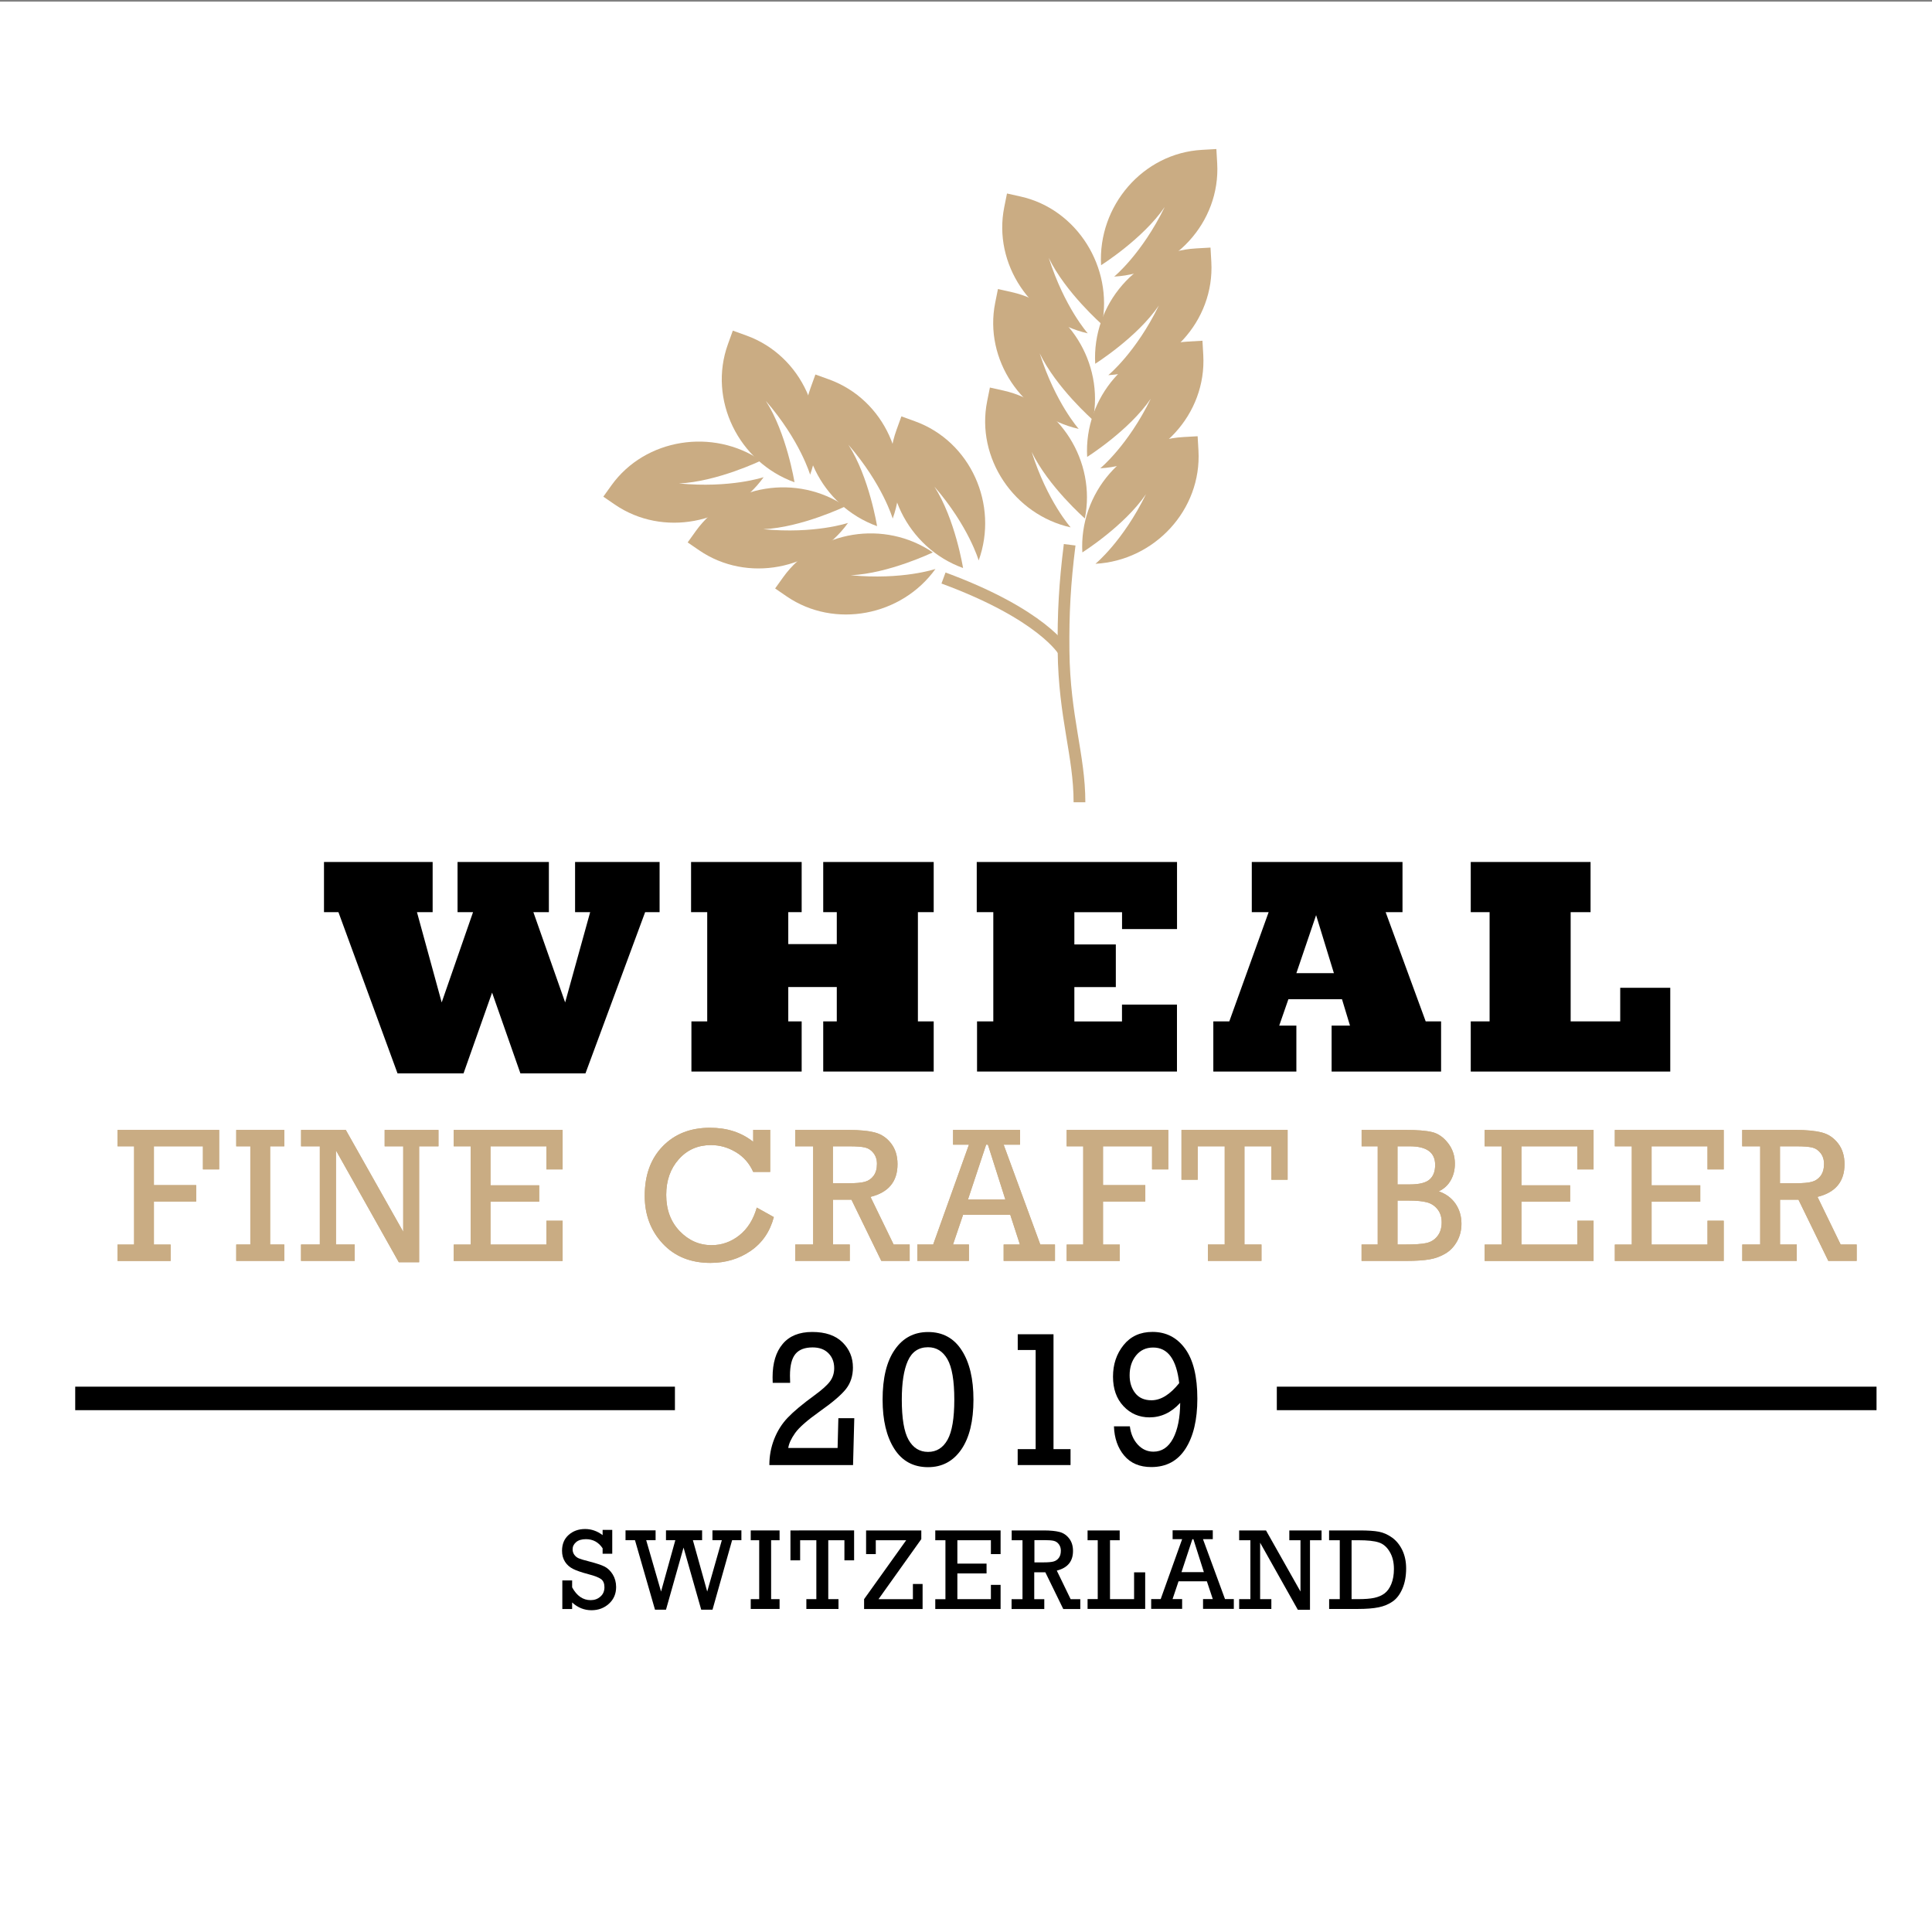 <?xml version="1.0" encoding="UTF-8" standalone="no"?>
<!-- Generator: Adobe Illustrator 21.0.0, SVG Export Plug-In . SVG Version: 6.00 Build 0)  -->

<svg
   xmlns:dc="http://purl.org/dc/elements/1.1/"
   xmlns:cc="http://creativecommons.org/ns#"
   xmlns:rdf="http://www.w3.org/1999/02/22-rdf-syntax-ns#"
   xmlns:svg="http://www.w3.org/2000/svg"
   xmlns="http://www.w3.org/2000/svg"
   xmlns:sodipodi="http://sodipodi.sourceforge.net/DTD/sodipodi-0.dtd"
   xmlns:inkscape="http://www.inkscape.org/namespaces/inkscape"
   version="1.1"
   id="Layer_1"
   x="0px"
   y="0px"
   viewBox="0 0 1000 1000"
   xml:space="preserve"
   sodipodi:docname="2w.svg"
   width="1000"
   height="1000"
   inkscape:version="0.92.4 (5da689c313, 2019-01-14)"><rect x="0" y="0" width="1000" height="1000" fill="#808080" stroke="none"/><defs
   id="defs29805" /><sodipodi:namedview
   pagecolor="#ffffff"
   bordercolor="#666666"
   borderopacity="1"
   objecttolerance="10"
   gridtolerance="10"
   guidetolerance="10"
   inkscape:pageopacity="0"
   inkscape:pageshadow="2"
   inkscape:window-width="1920"
   inkscape:window-height="1017"
   id="namedview29803"
   showgrid="false"
   inkscape:zoom="0.028284271"
   inkscape:cx="-8521.4752"
   inkscape:cy="4540.5684"
   inkscape:window-x="-8"
   inkscape:window-y="-8"
   inkscape:window-maximized="1"
   inkscape:current-layer="Layer_1" />
<style
   type="text/css"
   id="style2">
	.st0{fill:#FFFFFF;}
	.st1{fill:none;stroke:#C9AC83;stroke-width:20;stroke-miterlimit:10;}
	.st2{fill:none;stroke:#000000;stroke-width:15;stroke-miterlimit:10;}
	.st3{fill:#CAAC83;stroke:#000000;stroke-width:25;stroke-miterlimit:10;stroke-opacity:0;}
	.st4{fill:#C9AC83;}
	.st5{fill:#998265;}
	.st6{fill:none;stroke:#C9AC83;stroke-width:150;stroke-miterlimit:10;}
	.st7{fill:#F2F2F2;}
	.st8{fill:none;stroke:#000000;stroke-width:40;stroke-miterlimit:10;}
	.st9{fill:#FFFFFF;stroke:#FFFFFF;stroke-width:40;stroke-miterlimit:10;}
	.st10{fill:none;stroke:#000000;stroke-width:20;stroke-miterlimit:10;}
	.st11{fill:none;stroke:#FFFFFF;stroke-width:20;stroke-miterlimit:10;}
	.st12{fill:#CAAC83;}
	.st13{opacity:0;fill:none;stroke:#000000;stroke-width:25;stroke-miterlimit:10;}
</style>


<rect
   x="-4.221"
   y="0.847"
   class="st0"
   width="1011.975"
   height="1011.975"
   id="rect8"
   style="fill:#ffffff;stroke-width:0.304" />









































































<rect
   x="532.5"
   y="-14150.5"
   class="st0"
   width="2987.2"
   height="2987.2"
   id="rect227"
   style="fill:#ffffff" />








































































<g
   id="g454"
   transform="matrix(0.304,0,0,0.304,-71.978,-1151.204)">
	<path
   d="M 1026,5614.4 H 913.6 L 813,5339.9 h -24.6 v -85.4 h 185 v 85.4 h -26.7 l 42.1,153.7 53.4,-153.7 h -26.4 v -85.4 h 155.5 v 85.4 h -26.4 l 54.1,153.7 42.6,-153.7 h -25.7 v -85.4 h 143.9 v 85.4 h -24.6 l -101.6,274.5 h -110.8 l -48.2,-137.5 z"
   id="path444"
   inkscape:connector-curvature="0" />
	<path
   d="M 1601.8,5611.3 H 1414 v -85.4 h 26.9 v -186 h -27.5 v -85.4 h 188.3 v 85.4 h -22.8 v 54.4 h 82.6 v -54.4 h -23.1 v -85.4 h 188.1 v 85.4 h -26.9 v 186 h 26.9 v 85.4 h -188.1 v -85.4 h 23.1 v -58.5 h -82.6 v 58.5 h 22.8 v 85.4 z"
   id="path446"
   inkscape:connector-curvature="0" />
	<path
   d="m 2240.7,5611.3 h -340.4 v -85.4 h 27.7 v -186 h -28.2 v -85.4 h 341 v 114.2 h -93.6 V 5340 H 2066 v 54.9 h 70.6 v 72.6 H 2066 v 58.5 h 81.1 v -28.7 h 93.6 z"
   id="path448"
   inkscape:connector-curvature="0" />
	<path
   d="m 2444,5611.3 h -141.4 v -85.4 h 27.2 l 67,-186 h -28.7 v -85.4 h 256.6 v 85.4 H 2596 l 68.2,186 h 26.2 v 85.4 H 2504 v -78.2 h 31.3 l -13.6,-44.9 h -91.3 l -15.6,44.9 h 29.2 z m 33.6,-266.3 -33.6,98.8 h 63.9 z"
   id="path450"
   inkscape:connector-curvature="0" />
	<path
   d="m 3080.6,5611.3 h -339.7 v -85.4 h 32.1 v -186 h -32.1 v -85.4 h 204 v 85.4 H 2911 v 186 h 84.4 v -57.2 h 85.2 z"
   id="path452"
   inkscape:connector-curvature="0" />
</g>
<g
   id="g482"
   transform="matrix(0.304,0,0,0.304,-71.978,-1151.204)">
	<path
   class="st4"
   d="m 465.1,5905.8 v -167.2 h -28.2 v -27.9 h 173 v 67.2 h -27.6 v -39.3 h -83.5 v 66.1 h 72 v 27.9 h -72 v 73.3 h 28.5 v 27.9 h -90.4 v -27.9 h 28.2 z"
   id="path456"
   inkscape:connector-curvature="0"
   style="fill:#c9ac83" />
	<path
   class="st4"
   d="m 663,5905.8 v -167.2 h -24 v -27.9 h 81.8 v 27.9 h -24.1 v 167.2 h 24.1 v 27.9 H 639 v -27.9 z"
   id="path458"
   inkscape:connector-curvature="0"
   style="fill:#c9ac83" />
	<path
   class="st4"
   d="m 781.3,5905.8 v -167.2 h -31.9 v -27.9 h 76.1 l 97.8,173.4 v -145.5 h -31.6 v -27.9 h 91.6 v 27.9 H 950.4 V 5936 h -34.6 l -107,-190.4 v 160.2 h 31.9 v 27.9 h -91.4 v -27.9 z"
   id="path460"
   inkscape:connector-curvature="0"
   style="fill:#c9ac83" />
	<path
   class="st4"
   d="m 1038.2,5905.8 v -167.2 h -28.9 v -27.9 h 185.4 v 67.2 h -27.6 v -39.3 h -95.2 v 66.4 h 82.9 v 27.9 h -82.9 v 73 h 95.2 v -40.6 h 27.6 v 68.5 h -185.4 v -27.9 h 28.9 z"
   id="path462"
   inkscape:connector-curvature="0"
   style="fill:#c9ac83" />
	<path
   class="st4"
   d="m 1525.3,5842.9 29,16.2 c -6.5,24.8 -19.7,44 -39.5,57.6 -19.8,13.6 -42.6,20.4 -68.4,20.4 -33.8,0 -60.9,-11 -81.3,-32.9 -20.4,-21.9 -30.6,-49 -30.6,-81.3 0,-35.4 10.3,-63.5 30.8,-84.5 20.5,-21 47.3,-31.4 80.3,-31.4 29.2,0 53.7,8 73.6,23.9 v -20.4 h 28.9 v 71.7 h -28.9 c -6.4,-14.5 -16.3,-25.8 -29.7,-33.8 -13.4,-8 -27.4,-11.9 -42.2,-11.9 -22.2,0 -40.5,8 -54.8,24.1 -14.3,16 -21.4,36.3 -21.4,60.8 0,25.1 7.6,45.6 22.9,61.6 15.3,15.9 33.4,23.9 54.4,23.9 17.2,0 32.9,-5.5 47,-16.6 14.1,-11.1 24.1,-26.9 29.9,-47.4 z"
   id="path464"
   inkscape:connector-curvature="0"
   style="fill:#c9ac83" />
	<path
   class="st4"
   d="m 1621.3,5905.8 v -167.2 h -30.6 v -27.9 h 90.6 c 18.9,0 33.9,1.5 45.1,4.4 11.1,2.9 20.3,9.1 27.6,18.6 7.3,9.5 10.9,21.2 10.9,35.4 0,29.5 -15.3,48 -46,55.6 l 39.4,81.1 h 27.3 v 27.9 h -48.3 l -50.8,-104.2 h -31.4 v 76.3 h 28.5 v 27.9 h -92.8 v -27.9 z m 33.6,-104.3 h 26.3 c 12.7,0 22.1,-0.8 28.1,-2.5 6,-1.7 11,-5 14.8,-10.1 3.8,-5.1 5.8,-11.9 5.8,-20.4 0,-7.3 -2,-13.4 -5.9,-18.4 -3.9,-5 -8.7,-8.2 -14.4,-9.5 -5.7,-1.3 -14.5,-2 -26.2,-2 h -28.5 z"
   id="path466"
   inkscape:connector-curvature="0"
   style="fill:#c9ac83" />
	<path
   class="st4"
   d="m 1956.9,5855.3 h -80.4 l -17.1,50.5 h 27.1 v 27.9 h -87.9 v -27.9 h 27 l 60.9,-170 h -27 v -25.2 h 114 v 25.2 h -27.9 l 62.4,170 h 25 v 27.9 h -87.4 v -27.9 h 27.7 z m -8.4,-26.2 -29.7,-93.3 h -3 l -30.9,93.3 z"
   id="path468"
   inkscape:connector-curvature="0"
   style="fill:#c9ac83" />
	<path
   class="st4"
   d="m 2081.1,5905.8 v -167.2 h -28.2 v -27.9 h 173 v 67.2 h -27.6 v -39.3 h -83.5 v 66.1 h 72 v 27.9 h -72 v 73.3 h 28.5 v 27.9 h -90.4 v -27.9 h 28.2 z"
   id="path470"
   inkscape:connector-curvature="0"
   style="fill:#c9ac83" />
	<path
   class="st4"
   d="m 2322,5905.8 v -167.2 h -46 v 56.9 h -27.6 v -84.8 h 180.7 v 84.8 h -27.6 v -56.9 h -45.9 v 167.2 h 29 v 27.9 h -91.2 v -27.9 z"
   id="path472"
   inkscape:connector-curvature="0"
   style="fill:#c9ac83" />
	<path
   class="st4"
   d="m 2582.5,5905.8 v -167.2 h -27.4 v -27.9 h 74.2 c 20.4,0 35.7,1.2 45.9,3.7 10.2,2.5 19.2,8.7 27,18.7 7.8,10 11.7,21.7 11.7,35.2 0,10.4 -2.3,19.7 -7,28.1 -4.7,8.4 -11.5,14.6 -20.4,18.9 12.4,4.3 21.9,11.4 28.6,21.2 6.7,9.9 10,21.2 10,33.9 0,11 -2.5,21 -7.5,30 -5,9 -11.6,15.9 -19.8,20.8 -8.2,4.9 -17.2,8.2 -27,9.9 -9.8,1.7 -23.1,2.6 -40,2.6 H 2555 v -27.9 z m 33.7,-102.3 h 21 c 16,0 27.2,-2.8 33.6,-8.4 6.4,-5.6 9.5,-13.9 9.5,-24.8 0,-21.2 -14.4,-31.7 -43.1,-31.7 h -21 z m 0,102.3 h 12.7 c 16.6,0 28.7,-0.8 36.4,-2.5 7.7,-1.7 14,-5.6 18.8,-11.7 4.9,-6.1 7.3,-14 7.3,-23.7 0,-8.8 -2.3,-16.1 -7,-22 -4.6,-5.9 -10.6,-9.9 -18,-11.9 -7.3,-2 -17.7,-3 -31,-3 h -19.2 z"
   id="path474"
   inkscape:connector-curvature="0"
   style="fill:#c9ac83" />
	<path
   class="st4"
   d="m 2793.5,5905.8 v -167.2 h -28.9 v -27.9 H 2950 v 67.2 h -27.6 v -39.3 h -95.2 v 66.4 h 82.9 v 27.9 h -82.9 v 73 h 95.2 v -40.6 h 27.6 v 68.5 h -185.4 v -27.9 h 28.9 z"
   id="path476"
   inkscape:connector-curvature="0"
   style="fill:#c9ac83" />
	<path
   class="st4"
   d="m 3015.1,5905.8 v -167.2 h -28.9 v -27.9 h 185.4 v 67.2 H 3144 v -39.3 h -95.2 v 66.4 h 82.9 v 27.9 h -82.9 v 73 h 95.2 v -40.6 h 27.6 v 68.5 h -185.4 v -27.9 h 28.9 z"
   id="path478"
   inkscape:connector-curvature="0"
   style="fill:#c9ac83" />
	<path
   class="st4"
   d="m 3233.7,5905.8 v -167.2 h -30.6 v -27.9 h 90.6 c 18.9,0 33.9,1.5 45.1,4.4 11.1,2.9 20.3,9.1 27.6,18.6 7.3,9.5 10.9,21.2 10.9,35.4 0,29.5 -15.3,48 -46,55.6 l 39.4,81.1 h 27.3 v 27.9 h -48.3 l -50.8,-104.2 h -31.4 v 76.3 h 28.5 v 27.9 h -92.8 v -27.9 z m 33.7,-104.3 h 26.3 c 12.7,0 22.1,-0.8 28.1,-2.5 6,-1.7 11,-5 14.8,-10.1 3.8,-5.1 5.8,-11.9 5.8,-20.4 0,-7.3 -2,-13.4 -5.9,-18.4 -3.9,-5 -8.7,-8.2 -14.4,-9.5 -5.7,-1.3 -14.5,-2 -26.2,-2 h -28.5 z"
   id="path480"
   inkscape:connector-curvature="0"
   style="fill:#c9ac83" />
</g>
<g
   id="g510"
   transform="matrix(0.304,0,0,0.304,-71.978,-1151.204)">
	<path
   class="st4"
   d="m 465.1,5905.8 v -167.2 h -28.2 v -27.9 h 173 v 67.2 h -27.6 v -39.3 h -83.5 v 66.1 h 72 v 27.9 h -72 v 73.3 h 28.5 v 27.9 h -90.4 v -27.9 h 28.2 z"
   id="path484"
   inkscape:connector-curvature="0"
   style="fill:#c9ac83" />
	<path
   class="st4"
   d="m 663,5905.8 v -167.2 h -24 v -27.9 h 81.8 v 27.9 h -24.1 v 167.2 h 24.1 v 27.9 H 639 v -27.9 z"
   id="path486"
   inkscape:connector-curvature="0"
   style="fill:#c9ac83" />
	<path
   class="st4"
   d="m 781.3,5905.8 v -167.2 h -31.9 v -27.9 h 76.1 l 97.8,173.4 v -145.5 h -31.6 v -27.9 h 91.6 v 27.9 H 950.4 V 5936 h -34.6 l -107,-190.4 v 160.2 h 31.9 v 27.9 h -91.4 v -27.9 z"
   id="path488"
   inkscape:connector-curvature="0"
   style="fill:#c9ac83" />
	<path
   class="st4"
   d="m 1038.2,5905.8 v -167.2 h -28.9 v -27.9 h 185.4 v 67.2 h -27.6 v -39.3 h -95.2 v 66.4 h 82.9 v 27.9 h -82.9 v 73 h 95.2 v -40.6 h 27.6 v 68.5 h -185.4 v -27.9 h 28.9 z"
   id="path490"
   inkscape:connector-curvature="0"
   style="fill:#c9ac83" />
	<path
   class="st4"
   d="m 1525.3,5842.9 29,16.2 c -6.5,24.8 -19.7,44 -39.5,57.6 -19.8,13.6 -42.6,20.4 -68.4,20.4 -33.8,0 -60.9,-11 -81.3,-32.9 -20.4,-21.9 -30.6,-49 -30.6,-81.3 0,-35.4 10.3,-63.5 30.8,-84.5 20.5,-21 47.3,-31.4 80.3,-31.4 29.2,0 53.7,8 73.6,23.9 v -20.4 h 28.9 v 71.7 h -28.9 c -6.4,-14.5 -16.3,-25.8 -29.7,-33.8 -13.4,-8 -27.4,-11.9 -42.2,-11.9 -22.2,0 -40.5,8 -54.8,24.1 -14.3,16 -21.4,36.3 -21.4,60.8 0,25.1 7.6,45.6 22.9,61.6 15.3,15.9 33.4,23.9 54.4,23.9 17.2,0 32.9,-5.5 47,-16.6 14.1,-11.1 24.1,-26.9 29.9,-47.4 z"
   id="path492"
   inkscape:connector-curvature="0"
   style="fill:#c9ac83" />
	<path
   class="st4"
   d="m 1621.3,5905.8 v -167.2 h -30.6 v -27.9 h 90.6 c 18.9,0 33.9,1.5 45.1,4.4 11.1,2.9 20.3,9.1 27.6,18.6 7.3,9.5 10.9,21.2 10.9,35.4 0,29.5 -15.3,48 -46,55.6 l 39.4,81.1 h 27.3 v 27.9 h -48.3 l -50.8,-104.2 h -31.4 v 76.3 h 28.5 v 27.9 h -92.8 v -27.9 z m 33.6,-104.3 h 26.3 c 12.7,0 22.1,-0.8 28.1,-2.5 6,-1.7 11,-5 14.8,-10.1 3.8,-5.1 5.8,-11.9 5.8,-20.4 0,-7.3 -2,-13.4 -5.9,-18.4 -3.9,-5 -8.7,-8.2 -14.4,-9.5 -5.7,-1.3 -14.5,-2 -26.2,-2 h -28.5 z"
   id="path494"
   inkscape:connector-curvature="0"
   style="fill:#c9ac83" />
	<path
   class="st4"
   d="m 1956.9,5855.3 h -80.4 l -17.1,50.5 h 27.1 v 27.9 h -87.9 v -27.9 h 27 l 60.9,-170 h -27 v -25.2 h 114 v 25.2 h -27.9 l 62.4,170 h 25 v 27.9 h -87.4 v -27.9 h 27.7 z m -8.4,-26.2 -29.7,-93.3 h -3 l -30.9,93.3 z"
   id="path496"
   inkscape:connector-curvature="0"
   style="fill:#c9ac83" />
	<path
   class="st4"
   d="m 2081.1,5905.8 v -167.2 h -28.2 v -27.9 h 173 v 67.2 h -27.6 v -39.3 h -83.5 v 66.1 h 72 v 27.9 h -72 v 73.3 h 28.5 v 27.9 h -90.4 v -27.9 h 28.2 z"
   id="path498"
   inkscape:connector-curvature="0"
   style="fill:#c9ac83" />
	<path
   class="st4"
   d="m 2322,5905.8 v -167.2 h -46 v 56.9 h -27.6 v -84.8 h 180.7 v 84.8 h -27.6 v -56.9 h -45.9 v 167.2 h 29 v 27.9 h -91.2 v -27.9 z"
   id="path500"
   inkscape:connector-curvature="0"
   style="fill:#c9ac83" />
	<path
   class="st4"
   d="m 2582.5,5905.8 v -167.2 h -27.4 v -27.9 h 74.2 c 20.4,0 35.7,1.2 45.9,3.7 10.2,2.5 19.2,8.7 27,18.7 7.8,10 11.7,21.7 11.7,35.2 0,10.4 -2.3,19.7 -7,28.1 -4.7,8.4 -11.5,14.6 -20.4,18.9 12.4,4.3 21.9,11.4 28.6,21.2 6.7,9.9 10,21.2 10,33.9 0,11 -2.5,21 -7.5,30 -5,9 -11.6,15.9 -19.8,20.8 -8.2,4.9 -17.2,8.2 -27,9.9 -9.8,1.7 -23.1,2.6 -40,2.6 H 2555 v -27.9 z m 33.7,-102.3 h 21 c 16,0 27.2,-2.8 33.6,-8.4 6.4,-5.6 9.5,-13.9 9.5,-24.8 0,-21.2 -14.4,-31.7 -43.1,-31.7 h -21 z m 0,102.3 h 12.7 c 16.6,0 28.7,-0.8 36.4,-2.5 7.7,-1.7 14,-5.6 18.8,-11.7 4.9,-6.1 7.3,-14 7.3,-23.7 0,-8.8 -2.3,-16.1 -7,-22 -4.6,-5.9 -10.6,-9.9 -18,-11.9 -7.3,-2 -17.7,-3 -31,-3 h -19.2 z"
   id="path502"
   inkscape:connector-curvature="0"
   style="fill:#c9ac83" />
	<path
   class="st4"
   d="m 2793.5,5905.8 v -167.2 h -28.9 v -27.9 H 2950 v 67.2 h -27.6 v -39.3 h -95.2 v 66.4 h 82.9 v 27.9 h -82.9 v 73 h 95.2 v -40.6 h 27.6 v 68.5 h -185.4 v -27.9 h 28.9 z"
   id="path504"
   inkscape:connector-curvature="0"
   style="fill:#c9ac83" />
	<path
   class="st4"
   d="m 3015.1,5905.8 v -167.2 h -28.9 v -27.9 h 185.4 v 67.2 H 3144 v -39.3 h -95.2 v 66.4 h 82.9 v 27.9 h -82.9 v 73 h 95.2 v -40.6 h 27.6 v 68.5 h -185.4 v -27.9 h 28.9 z"
   id="path506"
   inkscape:connector-curvature="0"
   style="fill:#c9ac83" />
	<path
   class="st4"
   d="m 3233.7,5905.8 v -167.2 h -30.6 v -27.9 h 90.6 c 18.9,0 33.9,1.5 45.1,4.4 11.1,2.9 20.3,9.1 27.6,18.6 7.3,9.5 10.9,21.2 10.9,35.4 0,29.5 -15.3,48 -46,55.6 l 39.4,81.1 h 27.3 v 27.9 h -48.3 l -50.8,-104.2 h -31.4 v 76.3 h 28.5 v 27.9 h -92.8 v -27.9 z m 33.7,-104.3 h 26.3 c 12.7,0 22.1,-0.8 28.1,-2.5 6,-1.7 11,-5 14.8,-10.1 3.8,-5.1 5.8,-11.9 5.8,-20.4 0,-7.3 -2,-13.4 -5.9,-18.4 -3.9,-5 -8.7,-8.2 -14.4,-9.5 -5.7,-1.3 -14.5,-2 -26.2,-2 h -28.5 z"
   id="path508"
   inkscape:connector-curvature="0"
   style="fill:#c9ac83" />
</g>
<g
   id="g520"
   transform="matrix(0.304,0,0,0.304,-71.978,-1151.204)">
	<path
   d="m 1691.3,6201.6 -2.1,79.7 h -142.5 c 0,-15.4 2.7,-30.1 8.2,-44.1 5.5,-14 13.2,-26.3 23.2,-36.7 10,-10.5 25.2,-23.2 45.8,-38.2 13,-9.5 21.7,-17.4 26.3,-23.8 4.6,-6.4 6.9,-13.8 6.9,-22.2 0,-10.4 -3.3,-18.8 -9.8,-25.4 -6.5,-6.6 -15.5,-9.9 -26.9,-9.9 -13.4,0 -23.1,3.7 -29.3,11.2 -6.2,7.5 -9.3,19.8 -9.3,36.9 0,4.3 0.1,8.3 0.3,12.2 h -29.7 c -0.1,-3.8 -0.2,-7 -0.2,-9.5 0,-24.2 5.7,-43.1 17.2,-56.7 11.4,-13.6 28.2,-20.4 50.3,-20.4 22.3,0 39.5,5.8 51.4,17.5 11.9,11.7 17.9,26 17.9,43 0,14.2 -3.9,26.4 -11.7,36.4 -7.8,10 -22.7,22.8 -44.7,38.3 -21.4,15.2 -35.4,27.5 -42.1,37 -6.7,9.5 -10.6,18 -11.6,25.3 h 84 l 1.3,-50.7 h 27.1 z"
   id="path512"
   inkscape:connector-curvature="0" />
	<path
   d="m 1739.5,6169.9 c 0,-36.8 6.9,-65.2 20.8,-85.1 13.8,-20 32.7,-30 56.7,-30 24.8,0 43.9,10.4 57.2,31.1 13.4,20.7 20,48.7 20,84 0,36.6 -6.9,64.9 -20.7,84.9 -13.8,20 -32.7,30.1 -56.6,30.1 -25,0 -44.2,-10.4 -57.5,-31.3 -13.3,-20.9 -19.9,-48.8 -19.9,-83.7 z m 32.7,0 c 0,31.9 3.8,54.7 11.5,68.4 7.7,13.7 18.8,20.6 33.2,20.6 14.4,0 25.5,-6.9 33.2,-20.7 7.7,-13.8 11.5,-36.6 11.5,-68.3 0,-32.3 -3.9,-55.2 -11.7,-68.8 -7.8,-13.6 -18.8,-20.4 -33,-20.4 -16,0 -27.5,7.7 -34.4,23.2 -6.9,15.4 -10.3,37.4 -10.3,66 z"
   id="path514"
   inkscape:connector-curvature="0" />
	<path
   d="m 2000.1,6254.2 v -168.8 h -30.5 v -26.8 h 60.9 v 195.6 h 29 v 27.1 h -90 v -27.1 z"
   id="path516"
   inkscape:connector-curvature="0" />
	<path
   d="m 2133.4,6215.4 h 27.1 c 1.6,12.7 6.1,23.1 13.5,31.1 7.4,8 16.2,12 26.6,12 14.3,0 25.4,-7.4 33.4,-22.3 7.9,-14.9 12,-35.1 12.2,-60.8 -15.1,16.5 -32.5,24.7 -52.3,24.7 -17.6,0 -32.4,-6.4 -44.3,-19.1 -11.9,-12.7 -17.8,-29.4 -17.8,-50.2 0,-21 6,-38.9 18,-53.8 12,-14.9 28.4,-22.4 49.2,-22.4 23.2,0 41.7,9.5 55.6,28.6 13.9,19.1 20.8,47.4 20.8,85.1 0,35.8 -6.7,64.2 -20.1,85.1 -13.4,20.9 -32.8,31.3 -58.3,31.3 -19.8,0 -35.2,-6.5 -46.2,-19.6 -10.9,-13 -16.7,-29.6 -17.4,-49.7 z m 111.1,-73.6 c -4.6,-40.4 -19.3,-60.6 -44.3,-60.6 -12.3,0 -22,4.6 -29.3,13.7 -7.3,9.1 -10.8,20.3 -10.8,33.6 0,12.1 3.2,22.2 9.5,30.3 6.4,8.1 15.6,12.2 27.7,12.2 15.9,0 31.6,-9.7 47.2,-29.2 z"
   id="path518"
   inkscape:connector-curvature="0" />
</g>
<g
   id="g558"
   transform="matrix(0.304,0,0,0.304,-71.978,-1151.204)">
	<path
   class="st1"
   d="m 2058,4714.4 c -8.3,65.9 -11.1,117.4 -10.4,180.8 1.3,113.5 27.1,177.5 27.1,257.6"
   id="path522"
   inkscape:connector-curvature="0"
   style="fill:none;stroke:#c9ac83;stroke-width:20;stroke-miterlimit:10" />
	<path
   class="st2"
   d="M 1802.6,4796.3"
   id="path524"
   inkscape:connector-curvature="0"
   style="fill:none;stroke:#000000;stroke-width:15;stroke-miterlimit:10" />
	<path
   class="st1"
   d="m 1843.2,4771 c 168.4,62.1 204.4,124.3 204.4,124.3"
   id="path526"
   inkscape:connector-curvature="0"
   style="fill:none;stroke:#c9ac83;stroke-width:20;stroke-miterlimit:10" />
	<g
   id="g542">
		<path
   class="st3"
   d="m 2113,4339.2 c 0,0 -62.5,-54.8 -90.6,-113.4 26.7,84.1 66.4,128.6 66.4,128.6 -96.2,-21.5 -161.6,-118 -142.2,-214.7 l 4.7,-23.4 23.3,5.2 c 96.2,21.5 157.8,121.1 138.4,217.7 z"
   id="path528"
   inkscape:connector-curvature="0"
   style="fill:#caac83;stroke:#000000;stroke-width:25;stroke-miterlimit:10;stroke-opacity:0" />
		<path
   class="st3"
   d="m 2097.6,4501.9 c 0,0 -62.5,-54.8 -90.6,-113.4 26.7,84.1 66.4,128.6 66.4,128.6 -96.2,-21.5 -161.6,-118 -142.2,-214.7 l 4.7,-23.4 23.3,5.2 c 96.3,21.5 157.8,121 138.4,217.7 z"
   id="path530"
   inkscape:connector-curvature="0"
   style="fill:#caac83;stroke:#000000;stroke-width:25;stroke-miterlimit:10;stroke-opacity:0" />
		<path
   class="st3"
   d="m 2083.9,4669.6 c 0,0 -62.5,-54.8 -90.6,-113.4 26.7,84.1 66.4,128.6 66.4,128.6 -96.2,-21.5 -161.6,-118 -142.2,-214.7 l 4.7,-23.4 23.3,5.2 c 96.2,21.5 157.8,121.1 138.4,217.7 z"
   id="path532"
   inkscape:connector-curvature="0"
   style="fill:#caac83;stroke:#000000;stroke-width:25;stroke-miterlimit:10;stroke-opacity:0" />
		<path
   class="st3"
   d="m 2111.5,4238.4 c 0,0 71.4,-44.9 108.4,-99.2 -39.3,80.4 -86.1,118.6 -86.1,118.6 100.8,-5.6 181.1,-92.1 175.4,-192.8 l -1.4,-24.4 -24.4,1.4 c -100.7,5.5 -177.6,95.6 -171.9,196.4 z"
   id="path534"
   inkscape:connector-curvature="0"
   style="fill:#caac83;stroke:#000000;stroke-width:25;stroke-miterlimit:10;stroke-opacity:0" />
		<path
   class="st3"
   d="m 2101.5,4406.2 c 0,0 71.4,-44.9 108.4,-99.2 -39.3,80.4 -86.1,118.6 -86.1,118.6 100.8,-5.6 181.1,-92.1 175.4,-192.8 l -1.4,-24.4 -24.4,1.4 c -100.7,5.5 -177.6,95.6 -171.9,196.4 z"
   id="path536"
   inkscape:connector-curvature="0"
   style="fill:#caac83;stroke:#000000;stroke-width:25;stroke-miterlimit:10;stroke-opacity:0" />
		<path
   class="st3"
   d="m 2087.8,4564.8 c 0,0 71.4,-44.9 108.4,-99.2 -39.3,80.4 -86.1,118.6 -86.1,118.6 100.8,-5.6 181.1,-92.1 175.4,-192.8 l -1.4,-24.4 -24.4,1.4 c -100.7,5.5 -177.6,95.6 -171.9,196.4 z"
   id="path538"
   inkscape:connector-curvature="0"
   style="fill:#caac83;stroke:#000000;stroke-width:25;stroke-miterlimit:10;stroke-opacity:0" />
		<path
   class="st3"
   d="m 2079.6,4727.4 c 0,0 71.4,-44.9 108.4,-99.2 -39.3,80.4 -86.1,118.6 -86.1,118.6 100.8,-5.6 181.1,-92.1 175.4,-192.8 l -1.4,-24.4 -24.4,1.4 c -100.6,5.6 -177.5,95.6 -171.9,196.4 z"
   id="path540"
   inkscape:connector-curvature="0"
   style="fill:#caac83;stroke:#000000;stroke-width:25;stroke-miterlimit:10;stroke-opacity:0" />
	</g>
	<g
   id="g556">
		<path
   class="st3"
   d="m 1532.5,4571.1 c 0,0 -74.9,36 -139.8,38.9 87.8,8.4 144.3,-10.7 144.3,-10.7 -57.5,80.1 -171.9,102.4 -253.3,46.7 l -19.7,-13.5 13.9,-19.4 c 57.6,-80.1 173.2,-97.7 254.6,-42 z"
   id="path544"
   inkscape:connector-curvature="0"
   style="fill:#caac83;stroke:#000000;stroke-width:25;stroke-miterlimit:10;stroke-opacity:0" />
		<path
   class="st3"
   d="m 1676.1,4649 c 0,0 -74.9,36 -139.8,38.9 87.8,8.4 144.3,-10.7 144.3,-10.7 -57.5,80.1 -171.9,102.4 -253.3,46.7 l -19.7,-13.5 13.9,-19.4 c 57.6,-80.1 173.2,-97.7 254.6,-42 z"
   id="path546"
   inkscape:connector-curvature="0"
   style="fill:#caac83;stroke:#000000;stroke-width:25;stroke-miterlimit:10;stroke-opacity:0" />
		<path
   class="st3"
   d="m 1825,4727.4 c 0,0 -74.9,36 -139.8,38.9 87.8,8.4 144.3,-10.7 144.3,-10.7 -57.5,80.1 -171.9,102.4 -253.3,46.7 l -19.7,-13.5 13.9,-19.4 c 57.6,-80.1 173.3,-97.7 254.6,-42 z"
   id="path548"
   inkscape:connector-curvature="0"
   style="fill:#caac83;stroke:#000000;stroke-width:25;stroke-miterlimit:10;stroke-opacity:0" />
		<path
   class="st3"
   d="m 1589.5,4608 c 0,0 -13.3,-83.3 -48.8,-138.6 58.5,67.6 75.4,125.7 75.4,125.7 34.3,-94.9 -13.7,-202.7 -108.6,-237 l -23,-8.3 -8.3,23 c -34.3,94.8 18.4,200.9 113.3,235.2 z"
   id="path550"
   inkscape:connector-curvature="0"
   style="fill:#caac83;stroke:#000000;stroke-width:25;stroke-miterlimit:10;stroke-opacity:0" />
		<path
   class="st3"
   d="m 1730.1,4682.7 c 0,0 -13.3,-83.3 -48.8,-138.6 58.5,67.6 75.4,125.7 75.4,125.7 34.3,-94.9 -13.7,-202.7 -108.6,-237 l -23,-8.3 -8.3,23 c -34.4,94.9 18.4,200.9 113.3,235.2 z"
   id="path552"
   inkscape:connector-curvature="0"
   style="fill:#caac83;stroke:#000000;stroke-width:25;stroke-miterlimit:10;stroke-opacity:0" />
		<path
   class="st3"
   d="m 1876.5,4754 c 0,0 -13.3,-83.3 -48.8,-138.6 58.5,67.6 75.4,125.7 75.4,125.7 34.3,-94.9 -13.7,-202.7 -108.6,-237 l -23,-8.3 -8.3,23 c -34.4,94.8 18.4,200.9 113.3,235.2 z"
   id="path554"
   inkscape:connector-curvature="0"
   style="fill:#caac83;stroke:#000000;stroke-width:25;stroke-miterlimit:10;stroke-opacity:0" />
	</g>
</g>
<line
   class="st8"
   x1="38.933"
   y1="723.821"
   x2="349.344"
   y2="723.821"
   id="line560"
   style="fill:none;stroke:#000000;stroke-width:12.165;stroke-miterlimit:10" />
<line
   class="st8"
   x1="660.88"
   y1="723.821"
   x2="971.291"
   y2="723.821"
   id="line562"
   style="fill:none;stroke:#000000;stroke-width:12.165;stroke-miterlimit:10" />
<g
   id="g586"
   transform="matrix(0.304,0,0,0.304,-71.978,-1151.204)">
	<path
   d="m 1194.2,6526.3 v -48.6 h 16.7 v 11.8 c 8,14.6 18.5,21.8 31.5,21.8 6.6,0 12.2,-2 16.7,-6.1 4.6,-4 6.8,-9.3 6.8,-15.9 0,-6.3 -1.9,-10.9 -5.6,-13.7 -3.7,-2.8 -10.7,-5.6 -21.1,-8.3 -12,-3.2 -20.9,-6.2 -26.6,-9.1 -5.8,-2.9 -10.4,-6.9 -13.8,-12.2 -3.4,-5.3 -5.1,-11.6 -5.1,-18.8 0,-11.2 3.7,-20.2 11.2,-26.9 7.5,-6.7 16.9,-10.1 28.1,-10.1 10.7,0 20.7,3.5 29.8,10.4 v -8.9 h 16.4 v 40.6 h -16.4 v -9.3 c -6.9,-10.3 -16.3,-15.5 -28.4,-15.5 -7.3,0 -12.9,1.7 -16.8,5.1 -3.9,3.4 -5.9,7.4 -5.9,12.1 0,3.6 1,6.8 3,9.5 2,2.7 4.5,4.7 7.6,6 3.1,1.3 9.1,3.1 18.2,5.4 11.8,3.1 20.4,5.9 25.7,8.6 5.3,2.7 9.9,7.1 13.8,13.3 3.8,6.2 5.8,13.4 5.8,21.5 0,11.4 -4,20.9 -12.1,28.3 -8.1,7.4 -18,11.2 -29.9,11.2 -12.2,0 -23.2,-4.4 -32.9,-13.2 v 11.1 h -16.7 z"
   id="path564"
   inkscape:connector-curvature="0" />
	<path
   d="m 1352,6527.6 -34.1,-118.4 h -16.1 v -16.7 h 51.2 v 16.7 h -16 l 25.3,87.5 24.3,-87.5 h -15.9 v -16.7 h 61.5 v 16.7 h -15.7 l 24.4,87.5 24.9,-87.5 h -16 v -16.7 h 49.3 v 16.7 h -15.8 l -33.4,118.4 h -19.2 l -30.1,-105.8 -29.9,105.8 z"
   id="path566"
   inkscape:connector-curvature="0" />
	<path
   d="M 1529.4,6509.6 V 6409.3 H 1515 v -16.7 h 49.1 v 16.7 h -14.4 v 100.3 h 14.4 v 16.7 H 1515 v -16.7 z"
   id="path568"
   inkscape:connector-curvature="0" />
	<path
   d="m 1626.7,6509.6 v -100.3 h -27.6 v 34.2 h -16.5 v -50.9 H 1691 v 50.9 h -16.5 v -34.2 H 1647 v 100.3 h 17.4 v 16.7 h -54.7 v -16.7 z"
   id="path570"
   inkscape:connector-curvature="0" />
	<path
   d="m 1708,6526.3 v -16.7 l 71.7,-100.3 h -51.8 v 23.6 h -16.5 v -40.3 h 94 v 14.8 l -72.9,102.3 h 58.6 v -25.9 h 16.5 v 42.6 H 1708 Z"
   id="path572"
   inkscape:connector-curvature="0" />
	<path
   d="m 1846.5,6509.6 v -100.3 h -17.3 v -16.7 h 111.2 v 40.3 h -16.5 v -23.6 h -57.1 v 39.8 h 49.7 v 16.7 h -49.7 v 43.8 h 57.1 v -24.3 h 16.5 v 41.1 h -111.2 v -16.7 h 17.3 z"
   id="path574"
   inkscape:connector-curvature="0" />
	<path
   d="m 1977.7,6509.6 v -100.3 h -18.4 v -16.7 h 54.4 c 11.4,0 20.4,0.9 27,2.6 6.7,1.8 12.2,5.5 16.5,11.2 4.4,5.7 6.5,12.7 6.5,21.2 0,17.7 -9.2,28.8 -27.6,33.4 l 23.6,48.7 h 16.4 v 16.7 h -29 l -30.5,-62.5 h -18.9 v 45.8 h 17.1 v 16.7 h -55.7 v -16.7 h 18.6 z m 20.2,-62.6 h 15.8 c 7.6,0 13.3,-0.5 16.9,-1.5 3.6,-1 6.6,-3 8.9,-6.1 2.3,-3 3.5,-7.1 3.5,-12.3 0,-4.4 -1.2,-8 -3.5,-11.1 -2.3,-3 -5.2,-4.9 -8.7,-5.7 -3.4,-0.8 -8.7,-1.2 -15.7,-1.2 H 1998 v 37.9 z"
   id="path576"
   inkscape:connector-curvature="0" />
	<path
   d="m 2105.8,6509.6 v -100.3 h -17.3 v -16.7 h 54.7 v 16.7 h -16.5 v 100.3 h 41 V 6464 h 18.9 v 62.2 h -98.1 v -16.7 h 17.3 z"
   id="path578"
   inkscape:connector-curvature="0" />
	<path
   d="m 2291.6,6479.2 h -48.2 l -10.2,30.3 h 16.3 v 16.7 h -52.7 v -16.7 h 16.2 l 36.5,-102 h -16.2 v -15.1 h 68.4 v 15.1 H 2285 l 37.5,102 h 15 v 16.7 h -52.4 v -16.7 h 16.6 z m -5.1,-15.6 -17.8,-56 h -1.8 l -18.5,56 z"
   id="path580"
   inkscape:connector-curvature="0" />
	<path
   d="m 2365.7,6509.6 v -100.3 h -19.1 v -16.7 h 45.7 l 58.7,104 v -87.3 h -19 v -16.7 h 54.9 v 16.7 h -19.7 v 118.4 h -20.7 l -64.2,-114.2 v 96.1 h 19.1 v 16.7 h -54.8 v -16.7 z"
   id="path582"
   inkscape:connector-curvature="0" />
	<path
   d="m 2517.9,6509.6 v -100.3 h -18.2 v -16.7 h 51.8 c 14.3,0 25.3,0.7 33,2.2 7.7,1.5 15.2,4.8 22.5,10 7.2,5.2 13,12.3 17.4,21.4 4.3,9.1 6.5,19.4 6.5,31 0,13.2 -2.1,24.7 -6.3,34.4 -4.2,9.8 -9.6,17 -16.4,21.8 -6.8,4.8 -14.8,8.2 -24.1,10.1 -9.3,1.9 -21.2,2.8 -35.6,2.8 h -48.7 v -16.7 z m 20.2,0 h 10.6 c 11.8,0 21.1,-0.7 28,-2.2 6.9,-1.5 12.7,-4 17.5,-7.6 4.7,-3.6 8.6,-8.9 11.5,-16.1 2.9,-7.2 4.4,-15.6 4.4,-25.4 0,-11.6 -2.4,-21.5 -7.3,-29.5 -4.8,-8.1 -11,-13.4 -18.6,-15.8 -7.5,-2.5 -19.1,-3.7 -34.8,-3.7 H 2538 v 100.3 z"
   id="path584"
   inkscape:connector-curvature="0" />
</g>














































































































































































































































































</svg>